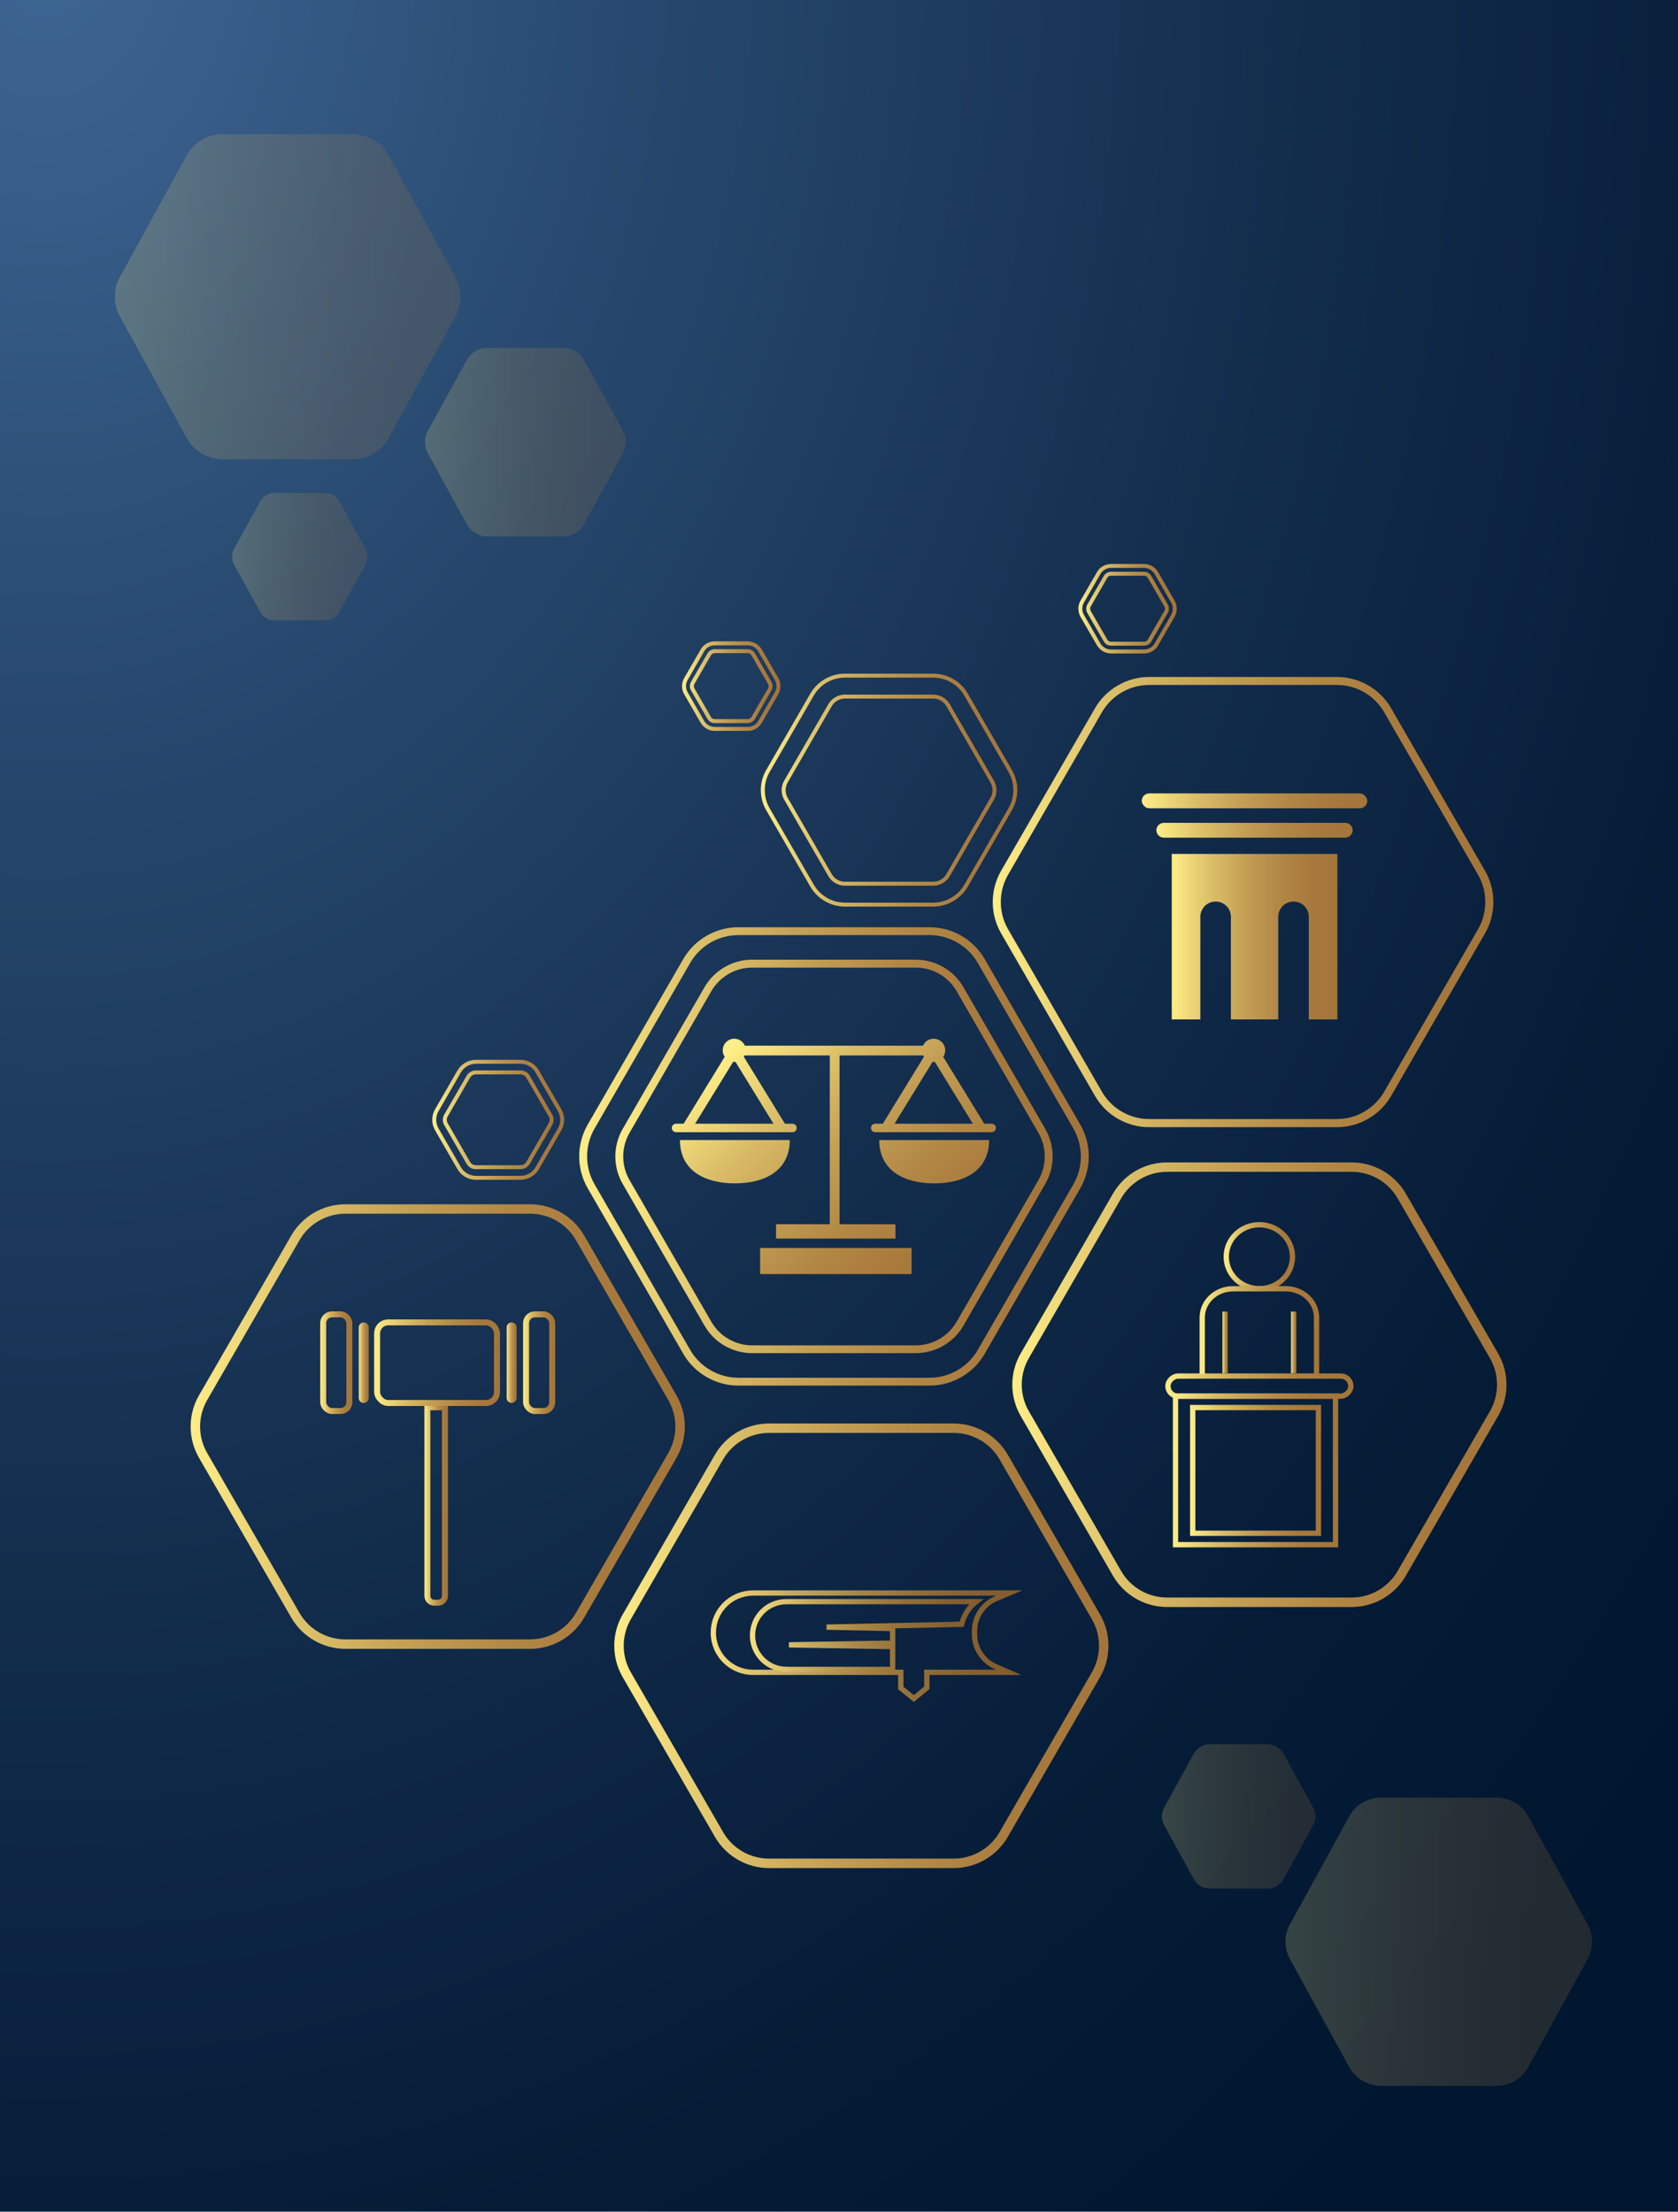 <?xml version="1.0" encoding="UTF-8"?>
<svg xmlns="http://www.w3.org/2000/svg" xmlns:xlink="http://www.w3.org/1999/xlink" viewBox="0 0 301 396.78">
  <defs>
    <style>
      .cls-1 {
        stroke: url(#Degradado_sin_nombre_4-21);
      }

      .cls-1, .cls-2, .cls-3, .cls-4, .cls-5, .cls-6, .cls-7, .cls-8, .cls-9, .cls-10, .cls-11, .cls-12, .cls-13, .cls-14, .cls-15, .cls-16, .cls-17 {
        fill: none;
        stroke-miterlimit: 10;
      }

      .cls-1, .cls-5, .cls-10, .cls-17 {
        stroke-width: 1.07px;
      }

      .cls-18 {
        fill: url(#Degradado_sin_nombre_4-8);
      }

      .cls-2 {
        stroke: url(#Degradado_sin_nombre_4-30);
      }

      .cls-2, .cls-4, .cls-6, .cls-7, .cls-9, .cls-12, .cls-13, .cls-15, .cls-16 {
        stroke-width: .95px;
      }

      .cls-19 {
        fill: url(#Degradado_sin_nombre_4-10);
      }

      .cls-3 {
        stroke: url(#Degradado_sin_nombre_4-6);
      }

      .cls-3, .cls-8, .cls-11, .cls-14 {
        stroke-width: .71px;
      }

      .cls-20 {
        fill: url(#Degradado_sin_nombre_4-13);
      }

      .cls-21 {
        fill: url(#Degradado_sin_nombre_4-16);
      }

      .cls-4 {
        stroke: url(#Degradado_sin_nombre_4-31);
      }

      .cls-22 {
        fill: url(#Degradado_sin_nombre_4-9);
      }

      .cls-5 {
        stroke: url(#Degradado_sin_nombre_4-24);
      }

      .cls-23 {
        isolation: isolate;
      }

      .cls-6 {
        stroke: url(#Degradado_sin_nombre_4-27);
      }

      .cls-7 {
        stroke: url(#Degradado_sin_nombre_3);
      }

      .cls-24 {
        fill: url(#Degradado_sin_nombre_4);
      }

      .cls-24, .cls-25, .cls-26, .cls-27, .cls-28 {
        opacity: .2;
      }

      .cls-29 {
        fill: url(#radial-gradient);
        mix-blend-mode: multiply;
      }

      .cls-8 {
        stroke: url(#Degradado_sin_nombre_4-25);
      }

      .cls-25 {
        fill: url(#Degradado_sin_nombre_4-3);
      }

      .cls-30 {
        fill: url(#Degradado_sin_nombre_4-15);
      }

      .cls-31 {
        fill: url(#Degradado_sin_nombre_4-12);
      }

      .cls-9 {
        stroke: url(#Degradado_sin_nombre_4-29);
      }

      .cls-10 {
        stroke: url(#Degradado_sin_nombre_4-22);
      }

      .cls-11 {
        stroke: url(#Degradado_sin_nombre_4-34);
      }

      .cls-32 {
        fill: url(#Degradado_sin_nombre_4-18);
      }

      .cls-12 {
        stroke: url(#Degradado_sin_nombre_3-2);
      }

      .cls-13 {
        stroke: url(#Degradado_sin_nombre_4-33);
      }

      .cls-33 {
        fill: url(#Degradado_sin_nombre_4-23);
      }

      .cls-34 {
        fill: url(#Degradado_sin_nombre_4-11);
      }

      .cls-35 {
        fill: url(#Degradado_sin_nombre_4-17);
      }

      .cls-36 {
        fill: url(#Degradado_sin_nombre_4-14);
      }

      .cls-37 {
        fill: url(#Degradado_sin_nombre_4-26);
      }

      .cls-38 {
        fill: url(#Degradado_sin_nombre_4-20);
      }

      .cls-26 {
        fill: url(#Degradado_sin_nombre_4-2);
      }

      .cls-14 {
        stroke: url(#Degradado_sin_nombre_4-35);
      }

      .cls-15 {
        stroke: url(#Degradado_sin_nombre_4-28);
      }

      .cls-27 {
        fill: url(#Degradado_sin_nombre_4-5);
      }

      .cls-28 {
        fill: url(#Degradado_sin_nombre_4-4);
      }

      .cls-16 {
        stroke: url(#Degradado_sin_nombre_4-32);
      }

      .cls-17 {
        stroke: url(#Degradado_sin_nombre_4-19);
      }

      .cls-39 {
        fill: url(#Degradado_sin_nombre_4-7);
      }
    </style>
    <radialGradient id="radial-gradient" cx="527.66" cy="431.51" fx="527.66" fy="431.51" r="639.73" gradientTransform="translate(-313.94 -354.63) scale(.61 .8)" gradientUnits="userSpaceOnUse">
      <stop offset="0" stop-color="#3e6694"/>
      <stop offset=".26" stop-color="#284a70"/>
      <stop offset=".57" stop-color="#132d4d"/>
      <stop offset=".82" stop-color="#051c37"/>
      <stop offset=".99" stop-color="#01162f"/>
    </radialGradient>
    <linearGradient id="Degradado_sin_nombre_4" data-name="Degradado sin nombre 4" x1="208.42" y1="325.87" x2="235.97" y2="325.87" gradientUnits="userSpaceOnUse">
      <stop offset="0" stop-color="#ffed86"/>
      <stop offset=".03" stop-color="#fae782"/>
      <stop offset=".24" stop-color="#dbbe68"/>
      <stop offset=".45" stop-color="#c39e54"/>
      <stop offset=".65" stop-color="#b28745"/>
      <stop offset=".84" stop-color="#a7793c"/>
      <stop offset="1" stop-color="#a4753a"/>
    </linearGradient>
    <linearGradient id="Degradado_sin_nombre_4-2" data-name="Degradado sin nombre 4" x1="230.6" y1="348.34" x2="285.58" y2="348.34" xlink:href="#Degradado_sin_nombre_4"/>
    <linearGradient id="Degradado_sin_nombre_4-3" data-name="Degradado sin nombre 4" x1="76.26" y1="79.33" x2="112.27" y2="79.33" xlink:href="#Degradado_sin_nombre_4"/>
    <linearGradient id="Degradado_sin_nombre_4-4" data-name="Degradado sin nombre 4" x1="41.62" y1="99.87" x2="65.93" y2="99.87" xlink:href="#Degradado_sin_nombre_4"/>
    <linearGradient id="Degradado_sin_nombre_4-5" data-name="Degradado sin nombre 4" x1="20.6" y1="53.22" x2="82.62" y2="53.22" xlink:href="#Degradado_sin_nombre_4"/>
    <linearGradient id="Degradado_sin_nombre_4-6" data-name="Degradado sin nombre 4" x1="77.54" y1="200.9" x2="101.21" y2="200.9" xlink:href="#Degradado_sin_nombre_4"/>
    <linearGradient id="Degradado_sin_nombre_4-7" data-name="Degradado sin nombre 4" x1="110.19" y1="295.26" x2="198.82" y2="295.26" xlink:href="#Degradado_sin_nombre_4"/>
    <linearGradient id="Degradado_sin_nombre_4-8" data-name="Degradado sin nombre 4" x1="178.08" y1="161.82" x2="267.88" y2="161.82" xlink:href="#Degradado_sin_nombre_4"/>
    <linearGradient id="Degradado_sin_nombre_4-9" data-name="Degradado sin nombre 4" x1="103.89" y1="207.46" x2="195.3" y2="207.46" xlink:href="#Degradado_sin_nombre_4"/>
    <linearGradient id="Degradado_sin_nombre_4-10" data-name="Degradado sin nombre 4" x1="110.37" y1="207.46" x2="188.82" y2="207.46" xlink:href="#Degradado_sin_nombre_4"/>
    <linearGradient id="Degradado_sin_nombre_4-11" data-name="Degradado sin nombre 4" x1="122.78" y1="196.2" x2="162.42" y2="239.33" xlink:href="#Degradado_sin_nombre_4"/>
    <linearGradient id="Degradado_sin_nombre_4-12" data-name="Degradado sin nombre 4" x1="142.17" y1="178.39" x2="181.8" y2="221.52" xlink:href="#Degradado_sin_nombre_4"/>
    <linearGradient id="Degradado_sin_nombre_4-13" data-name="Degradado sin nombre 4" x1="135.37" y1="184.64" x2="175.01" y2="227.77" xlink:href="#Degradado_sin_nombre_4"/>
    <linearGradient id="Degradado_sin_nombre_4-14" data-name="Degradado sin nombre 4" x1="122.55" y1="196.42" x2="162.18" y2="239.55" xlink:href="#Degradado_sin_nombre_4"/>
    <linearGradient id="Degradado_sin_nombre_4-15" data-name="Degradado sin nombre 4" x1="207.43" y1="148.95" x2="242.64" y2="148.95" xlink:href="#Degradado_sin_nombre_4"/>
    <linearGradient id="Degradado_sin_nombre_4-16" data-name="Degradado sin nombre 4" x1="204.81" y1="143.68" x2="245.26" y2="143.68" xlink:href="#Degradado_sin_nombre_4"/>
    <linearGradient id="Degradado_sin_nombre_4-17" data-name="Degradado sin nombre 4" x1="210.19" y1="168.05" x2="239.88" y2="168.05" xlink:href="#Degradado_sin_nombre_4"/>
    <linearGradient id="Degradado_sin_nombre_4-18" data-name="Degradado sin nombre 4" x1="34.21" y1="255.93" x2="122.84" y2="255.93" xlink:href="#Degradado_sin_nombre_4"/>
    <linearGradient id="Degradado_sin_nombre_4-19" data-name="Degradado sin nombre 4" x1="76.13" y1="270" x2="80.35" y2="270" xlink:href="#Degradado_sin_nombre_4"/>
    <linearGradient id="Degradado_sin_nombre_4-20" data-name="Degradado sin nombre 4" x1="64.36" y1="244.47" x2="66.15" y2="244.47" xlink:href="#Degradado_sin_nombre_4"/>
    <linearGradient id="Degradado_sin_nombre_4-21" data-name="Degradado sin nombre 4" x1="67.11" y1="244.47" x2="89.68" y2="244.47" xlink:href="#Degradado_sin_nombre_4"/>
    <linearGradient id="Degradado_sin_nombre_4-22" data-name="Degradado sin nombre 4" x1="57.45" y1="244.47" x2="63.21" y2="244.47" xlink:href="#Degradado_sin_nombre_4"/>
    <linearGradient id="Degradado_sin_nombre_4-23" data-name="Degradado sin nombre 4" x1="90.88" y1="244.47" x2="92.67" y2="244.47" xlink:href="#Degradado_sin_nombre_4"/>
    <linearGradient id="Degradado_sin_nombre_4-24" data-name="Degradado sin nombre 4" x1="93.84" y1="244.47" x2="99.6" y2="244.47" gradientTransform="translate(193.43 488.94) rotate(180)" xlink:href="#Degradado_sin_nombre_4"/>
    <linearGradient id="Degradado_sin_nombre_3" data-name="Degradado sin nombre 3" x1="127.49" y1="295.33" x2="183.41" y2="295.33" gradientUnits="userSpaceOnUse">
      <stop offset="0" stop-color="#f8e07e"/>
      <stop offset=".08" stop-color="#e8ce73"/>
      <stop offset=".28" stop-color="#c3a55a"/>
      <stop offset=".48" stop-color="#a78546"/>
      <stop offset=".67" stop-color="#926e38"/>
      <stop offset=".84" stop-color="#86602f"/>
      <stop offset="1" stop-color="#825c2d"/>
    </linearGradient>
    <linearGradient id="Degradado_sin_nombre_3-2" data-name="Degradado sin nombre 3" x1="134.51" y1="293.41" x2="176.47" y2="293.41" xlink:href="#Degradado_sin_nombre_3"/>
    <linearGradient id="Degradado_sin_nombre_4-25" data-name="Degradado sin nombre 4" x1="193.43" y1="109.2" x2="211.08" y2="109.2" xlink:href="#Degradado_sin_nombre_4"/>
    <linearGradient id="Degradado_sin_nombre_4-26" data-name="Degradado sin nombre 4" x1="181.59" y1="248.42" x2="270.22" y2="248.42" xlink:href="#Degradado_sin_nombre_4"/>
    <linearGradient id="Degradado_sin_nombre_4-27" data-name="Degradado sin nombre 4" x1="209.03" y1="248.67" x2="242.78" y2="248.67" gradientTransform="translate(-22.76 474.58) rotate(-90)" xlink:href="#Degradado_sin_nombre_4"/>
    <linearGradient id="Degradado_sin_nombre_4-28" data-name="Degradado sin nombre 4" x1="219.5" y1="225.46" x2="232.32" y2="225.46" xlink:href="#Degradado_sin_nombre_4"/>
    <linearGradient id="Degradado_sin_nombre_4-29" data-name="Degradado sin nombre 4" x1="215.18" y1="238.62" x2="236.63" y2="238.62" xlink:href="#Degradado_sin_nombre_4"/>
    <linearGradient id="Degradado_sin_nombre_4-30" data-name="Degradado sin nombre 4" x1="219.28" y1="240.84" x2="220.23" y2="240.84" xlink:href="#Degradado_sin_nombre_4"/>
    <linearGradient id="Degradado_sin_nombre_4-31" data-name="Degradado sin nombre 4" x1="231.58" y1="240.84" x2="232.53" y2="240.84" xlink:href="#Degradado_sin_nombre_4"/>
    <linearGradient id="Degradado_sin_nombre_4-32" data-name="Degradado sin nombre 4" x1="210.4" y1="263.8" x2="240.05" y2="263.8" xlink:href="#Degradado_sin_nombre_4"/>
    <linearGradient id="Degradado_sin_nombre_4-33" data-name="Degradado sin nombre 4" x1="213.47" y1="263.8" x2="236.97" y2="263.8" xlink:href="#Degradado_sin_nombre_4"/>
    <linearGradient id="Degradado_sin_nombre_4-34" data-name="Degradado sin nombre 4" x1="122.34" y1="123.09" x2="140" y2="123.09" xlink:href="#Degradado_sin_nombre_4"/>
    <linearGradient id="Degradado_sin_nombre_4-35" data-name="Degradado sin nombre 4" x1="136.46" y1="141.76" x2="182.49" y2="141.76" xlink:href="#Degradado_sin_nombre_4"/>
  </defs>
  <g class="cls-23">
    <g id="Layer_1" data-name="Layer 1">
      <rect class="cls-29" x="-.93" y="-2.24" width="302.87" height="401.26"/>
      <g>
        <path class="cls-24" d="m227.38,312.92h-10.37c-1.19,0-2.29.65-2.86,1.69l-5.32,9.69c-.54.98-.54,2.17,0,3.14l5.32,9.69c.57,1.04,1.67,1.69,2.86,1.69h10.37c1.19,0,2.29-.65,2.86-1.69l5.32-9.69c.54-.98.54-2.17,0-3.14l-5.32-9.69c-.57-1.04-1.67-1.69-2.86-1.69Z"/>
        <path class="cls-26" d="m268.44,322.49h-20.7c-2.38,0-4.57,1.29-5.71,3.38l-10.63,19.34c-1.07,1.95-1.07,4.32,0,6.28l10.63,19.34c1.14,2.08,3.33,3.38,5.71,3.38h20.7c2.38,0,4.57-1.29,5.71-3.38l10.63-19.34c1.07-1.95,1.07-4.32,0-6.28l-10.63-19.34c-1.14-2.08-3.33-3.38-5.71-3.38Z"/>
      </g>
      <g>
        <path class="cls-25" d="m101.04,62.4h-13.56c-1.56,0-2.99.85-3.74,2.21l-6.96,12.66c-.7,1.28-.7,2.83,0,4.11l6.96,12.66c.75,1.36,2.18,2.21,3.74,2.21h13.56c1.56,0,2.99-.85,3.74-2.21l6.96-12.66c.7-1.28.7-2.83,0-4.11l-6.96-12.66c-.75-1.36-2.18-2.21-3.74-2.21Z"/>
        <path class="cls-28" d="m58.35,88.44h-9.15c-1.05,0-2.02.57-2.52,1.49l-4.7,8.55c-.47.86-.47,1.91,0,2.77l4.7,8.55c.51.92,1.47,1.49,2.52,1.49h9.15c1.05,0,2.02-.57,2.52-1.49l4.7-8.55c.47-.86.47-1.91,0-2.77l-4.7-8.55c-.51-.92-1.47-1.49-2.52-1.49Z"/>
        <path class="cls-27" d="m63.28,24.07h-23.35c-2.68,0-5.15,1.46-6.44,3.81l-11.98,21.81c-1.21,2.2-1.21,4.87,0,7.08l11.98,21.81c1.29,2.35,3.76,3.81,6.44,3.81h23.35c2.68,0,5.15-1.46,6.44-3.81l11.98-21.81c1.21-2.2,1.21-4.87,0-7.08l-11.98-21.81c-1.29-2.35-3.76-3.81-6.44-3.81Z"/>
      </g>
      <path class="cls-3" d="m93.38,211.3h-8.02c-1.23,0-2.38-.66-2.99-1.73l-4.01-6.95c-.62-1.07-.62-2.39,0-3.45l4.01-6.95c.62-1.07,1.76-1.73,2.99-1.73h8.02c1.23,0,2.38.66,2.99,1.73l4.01,6.95c.62,1.07.62,2.39,0,3.45l-4.01,6.95c-.62,1.07-1.76,1.73-2.99,1.73Zm-8.02-18.91c-.55,0-1.07.3-1.35.78l-4.01,6.95c-.28.48-.28,1.07,0,1.55l4.01,6.95c.28.48.79.78,1.35.78h8.02c.55,0,1.07-.3,1.35-.78l4.01-6.95c.28-.48.28-1.07,0-1.55l-4.01-6.95c-.28-.48-.79-.78-1.35-.78h-8.02Z"/>
      <path class="cls-39" d="m171.08,335.14h-33.14c-3.98,0-7.69-2.14-9.69-5.59l-16.57-28.7c-1.99-3.45-1.99-7.74,0-11.18l16.57-28.7c1.99-3.45,5.7-5.59,9.69-5.59h33.14c3.98,0,7.69,2.14,9.69,5.59l16.57,28.7c1.99,3.45,1.99,7.74,0,11.18l-16.57,28.7c-1.99,3.45-5.7,5.59-9.69,5.59Zm-33.14-78.07c-3.38,0-6.53,1.82-8.22,4.74l-16.57,28.7c-1.69,2.93-1.69,6.56,0,9.49l16.57,28.7c1.69,2.93,4.84,4.74,8.22,4.74h33.14c3.38,0,6.53-1.82,8.22-4.74l16.57-28.7c1.69-2.93,1.69-6.56,0-9.49l-16.57-28.7c-1.69-2.93-4.84-4.74-8.22-4.74h-33.14Z"/>
      <path class="cls-18" d="m239.82,202.22h-33.68c-4,0-7.73-2.15-9.72-5.61l-16.84-29.16c-2-3.46-2-7.77,0-11.23l16.84-29.16c2-3.46,5.73-5.61,9.72-5.61h33.68c4,0,7.73,2.15,9.72,5.61l16.84,29.16c2,3.46,2,7.77,0,11.23l-16.84,29.16c-2,3.46-5.73,5.61-9.72,5.61Zm-33.68-79.34c-3.48,0-6.73,1.87-8.47,4.89l-16.84,29.16c-1.74,3.02-1.74,6.76,0,9.78l16.84,29.16c1.74,3.02,4.99,4.89,8.47,4.89h33.68c3.48,0,6.73-1.87,8.47-4.89l16.84-29.16c1.74-3.02,1.74-6.76,0-9.78l-16.84-29.16c-1.74-3.02-4.99-4.89-8.47-4.89h-33.68Z"/>
      <g>
        <path class="cls-22" d="m166.75,248.58h-34.3c-4.06,0-7.85-2.19-9.88-5.7l-17.15-29.71c-2.03-3.52-2.03-7.89,0-11.41l17.15-29.71c2.03-3.52,5.82-5.7,9.88-5.7h34.3c4.06,0,7.85,2.19,9.88,5.7l17.15,29.71c2.03,3.52,2.03,7.89,0,11.41l-17.15,29.71c-2.03,3.52-5.82,5.7-9.88,5.7Zm-34.3-80.82c-3.56,0-6.88,1.91-8.65,5l-17.15,29.71c-1.78,3.08-1.78,6.91,0,9.99l17.15,29.71c1.78,3.08,5.1,5,8.65,5h34.3c3.56,0,6.88-1.91,8.65-5l17.15-29.71c1.78-3.08,1.78-6.91,0-9.99l-17.15-29.71c-1.78-3.08-5.1-5-8.65-5h-34.3Z"/>
        <path class="cls-19" d="m164.28,242.76h-29.36c-3.51,0-6.79-1.89-8.54-4.93l-14.68-25.43c-1.76-3.04-1.76-6.82,0-9.87l14.68-25.43c1.76-3.04,5.03-4.93,8.54-4.93h29.36c3.51,0,6.79,1.89,8.54,4.93l14.68,25.43c1.76,3.04,1.76,6.82,0,9.87l-14.68,25.43c-1.76,3.04-5.03,4.93-8.54,4.93Zm-29.36-69.17c-3.01,0-5.81,1.62-7.32,4.23l-14.68,25.43c-1.5,2.61-1.5,5.85,0,8.45l14.68,25.43c1.5,2.61,4.31,4.23,7.32,4.23h29.36c3.01,0,5.81-1.62,7.32-4.23l14.68-25.43c1.5-2.61,1.5-5.85,0-8.45l-14.68-25.43c-1.5-2.61-4.31-4.23-7.32-4.23h-29.36Z"/>
      </g>
      <g>
        <path class="cls-34" d="m141.68,204.53h-19.71c0,5.44,4.41,7.77,9.85,7.77s9.85-2.33,9.85-7.77Z"/>
        <path class="cls-31" d="m167.58,212.3c5.44,0,9.85-2.33,9.85-7.77h-19.71c0,5.44,4.41,7.77,9.85,7.77Z"/>
        <path class="cls-20" d="m177.92,201.6h-1.36l-7.37-12c.23-.33.36-.73.36-1.17,0-1.15-.93-2.08-2.08-2.08-.85,0-1.58.51-1.9,1.25h-31.95c-.32-.73-1.05-1.25-1.9-1.25-1.15,0-2.08.93-2.08,2.08,0,.43.13.83.36,1.17l-7.37,12h-1.36c-.42,0-.76.34-.76.76s.34.76.76.76h20.89c.42,0,.76-.34.76-.76s-.34-.76-.76-.76h-1.36l-7.37-12c.05-.08.09-.16.13-.25h15.29v30.28h-9.64v2.57h21.42v-2.57h-10.03v-30.28h15c.04.08.08.17.13.25l-7.37,12h-1.36c-.42,0-.76.34-.76.76s.34.76.76.76h20.89c.42,0,.76-.34.76-.76s-.34-.76-.76-.76Zm-53.23,0l6.82-11.1c.07,0,.14.02.21.02s.14-.01.21-.02l6.82,11.1h-14.05Zm42.58-11.1c.07,0,.14.02.21.02s.14-.01.21-.02l6.82,11.1h-14.05l6.82-11.1Z"/>
        <rect class="cls-36" x="136.35" y="223.89" width="27.17" height="4.68"/>
      </g>
      <g>
        <path class="cls-30" d="m241.31,150.28h-32.55c-.73,0-1.33-.6-1.33-1.33h0c0-.73.6-1.33,1.33-1.33h32.55c.73,0,1.33.6,1.33,1.33h0c0,.73-.6,1.33-1.33,1.33Z"/>
        <rect class="cls-21" x="204.81" y="142.34" width="40.45" height="2.67" rx="1.33" ry="1.33"/>
        <path class="cls-35" d="m210.19,153.2v29.69h5.13v-18.41c0-1.51,1.22-2.74,2.74-2.74.76,0,1.44.31,1.94.8.49.5.8,1.18.8,1.94v18.41h8.49v-18.41c0-1.51,1.22-2.74,2.74-2.74.76,0,1.44.31,1.94.8.49.5.8,1.18.8,1.94v18.41h5.13v-29.69h-29.69Z"/>
      </g>
      <g>
        <path class="cls-32" d="m95.09,295.81h-33.14c-3.98,0-7.69-2.14-9.69-5.59l-16.57-28.7c-1.99-3.45-1.99-7.74,0-11.18l16.57-28.7c1.99-3.45,5.7-5.59,9.69-5.59h33.14c3.98,0,7.69,2.14,9.69,5.59l16.57,28.7c1.99,3.45,1.99,7.74,0,11.18l-16.57,28.7c-1.99,3.45-5.7,5.59-9.69,5.59Zm-33.14-78.07c-3.38,0-6.53,1.82-8.22,4.74l-16.57,28.7c-1.69,2.93-1.69,6.56,0,9.49l16.57,28.7c1.69,2.93,4.84,4.74,8.22,4.74h33.14c3.38,0,6.53-1.82,8.22-4.74l16.57-28.7c1.69-2.93,1.69-6.56,0-9.49l-16.57-28.7c-1.69-2.93-4.84-4.74-8.22-4.74h-33.14Z"/>
        <g>
          <path class="cls-17" d="m76.67,252.47v33.84c0,.67.54,1.22,1.22,1.22h.71c.67,0,1.22-.54,1.22-1.22v-33.84h-3.14Z"/>
          <path class="cls-38" d="m65.25,251.7h0c-.49,0-.89-.4-.89-.89v-12.67c0-.49.4-.89.89-.89h0c.49,0,.89.4.89.89v12.67c0,.49-.4.89-.89.89Z"/>
          <rect class="cls-1" x="67.65" y="237.24" width="21.5" height="14.46" rx="1.97" ry="1.97"/>
          <rect class="cls-10" x="57.98" y="235.8" width="4.69" height="17.34" rx="1.57" ry="1.57"/>
          <path class="cls-33" d="m91.78,237.24h0c.49,0,.89.4.89.89v12.67c0,.49-.4.89-.89.89h0c-.49,0-.89-.4-.89-.89v-12.67c0-.49.4-.89.89-.89Z"/>
          <rect class="cls-5" x="94.37" y="235.8" width="4.69" height="17.34" rx="1.57" ry="1.57" transform="translate(193.43 488.94) rotate(-180)"/>
        </g>
      </g>
      <g>
        <path class="cls-7" d="m178.66,299.03c-2.34-1.01-3.85-3.3-3.85-5.84v-.56c0-2.56,1.52-4.85,3.87-5.84l2.37-1h-38.5s-7.47,0-7.47,0c-1.88,0-3.71.76-5.03,2.08-1.35,1.35-2.09,3.13-2.09,5.03,0,3.93,3.19,7.12,7.12,7.12h7.41s.04,0,.06,0h19.04v2.81l2.33,1.89,2.33-1.92v-2.78h14.7l-2.3-1Z"/>
        <path class="cls-12" d="m141.07,299.49h0c-3.35,0-6.08-2.73-6.08-6.08,0-1.62.63-3.15,1.78-4.3,1.13-1.13,2.69-1.77,4.3-1.77h34.03c-1.3,1.02-2.21,2.45-2.6,4.06l-24.23.51,11.85.25v2.62l-18.6.31,18.6.31v4.1h-19.04Z"/>
      </g>
      <path class="cls-8" d="m205.22,116.88h-5.92c-.91,0-1.75-.49-2.21-1.27l-2.96-5.13c-.45-.79-.45-1.76,0-2.55l2.96-5.13c.45-.79,1.3-1.27,2.21-1.27h5.92c.91,0,1.75.49,2.21,1.27l2.96,5.13c.45.79.45,1.76,0,2.55l-2.96,5.13c-.45.79-1.3,1.27-2.21,1.27Zm-5.92-13.95c-.41,0-.79.22-.99.57l-2.96,5.13c-.2.35-.2.79,0,1.15l2.96,5.13c.2.35.58.57.99.57h5.92c.41,0,.79-.22.99-.57l2.96-5.13c.2-.35.2-.79,0-1.15l-2.96-5.13c-.2-.35-.58-.57-.99-.57h-5.92Z"/>
      <g>
        <path class="cls-37" d="m242.48,288.3h-33.14c-3.98,0-7.69-2.14-9.69-5.59l-16.57-28.7c-1.99-3.45-1.99-7.74,0-11.18l16.57-28.7c1.99-3.45,5.7-5.59,9.69-5.59h33.14c3.98,0,7.69,2.14,9.69,5.59l16.57,28.7c1.99,3.45,1.99,7.74,0,11.18l-16.57,28.7c-1.99,3.45-5.7,5.59-9.69,5.59Zm-33.14-78.07c-3.38,0-6.53,1.82-8.22,4.74l-16.57,28.7c-1.69,2.93-1.69,6.56,0,9.49l16.57,28.7c1.69,2.93,4.84,4.74,8.22,4.74h33.14c3.38,0,6.53-1.82,8.22-4.74l16.57-28.7c1.69-2.93,1.69-6.56,0-9.49l-16.57-28.7c-1.69-2.93-4.84-4.74-8.22-4.74h-33.14Z"/>
        <g>
          <rect class="cls-6" x="224.11" y="232.27" width="3.6" height="32.8" rx="1.79" ry="1.79" transform="translate(474.58 22.76) rotate(90)"/>
          <g>
            <ellipse class="cls-15" cx="225.91" cy="225.46" rx="5.94" ry="5.74"/>
            <path class="cls-9" d="m215.66,246.51v-10.17c0-2.82,2.48-5.13,5.5-5.13h9.5c3.03,0,5.5,2.31,5.5,5.13v10.17"/>
            <line class="cls-2" x1="219.76" y1="235.3" x2="219.76" y2="246.37"/>
            <line class="cls-4" x1="232.06" y1="235.3" x2="232.06" y2="246.37"/>
          </g>
          <g>
            <rect class="cls-16" x="210.87" y="250.47" width="28.7" height="26.65"/>
            <rect class="cls-13" x="213.95" y="252.52" width="22.55" height="22.55"/>
          </g>
        </g>
      </g>
      <path class="cls-11" d="m134.13,130.77h-5.92c-.91,0-1.75-.49-2.21-1.27l-2.96-5.13c-.45-.79-.45-1.76,0-2.55l2.96-5.13c.45-.79,1.3-1.27,2.21-1.27h5.92c.91,0,1.75.49,2.21,1.27l2.96,5.13c.45.79.45,1.76,0,2.55l-2.96,5.13c-.45.79-1.3,1.27-2.21,1.27Zm-5.92-13.95c-.41,0-.79.22-.99.57l-2.96,5.13c-.2.35-.2.79,0,1.15l2.96,5.13c.2.35.58.57.99.57h5.92c.41,0,.79-.22.99-.57l2.96-5.13c.2-.35.2-.79,0-1.15l-2.96-5.13c-.2-.35-.58-.57-.99-.57h-5.92Z"/>
      <path class="cls-14" d="m167.4,162.29h-15.84c-2.43,0-4.69-1.31-5.9-3.41l-7.92-13.72c-1.21-2.1-1.21-4.72,0-6.82l7.92-13.72c1.21-2.1,3.48-3.41,5.9-3.41h15.84c2.43,0,4.69,1.31,5.9,3.41l7.92,13.72c1.21,2.1,1.21,4.72,0,6.82l-7.92,13.72c-1.21,2.1-3.48,3.41-5.9,3.41Zm-15.84-37.32c-1.09,0-2.11.59-2.66,1.53l-7.92,13.72c-.55.95-.55,2.12,0,3.07l7.92,13.72c.55.95,1.56,1.53,2.66,1.53h15.84c1.09,0,2.11-.59,2.66-1.53l7.92-13.72c.55-.95.55-2.12,0-3.07l-7.92-13.72c-.55-.94-1.56-1.53-2.66-1.53h-15.84Z"/>
    </g>
  </g>
</svg>